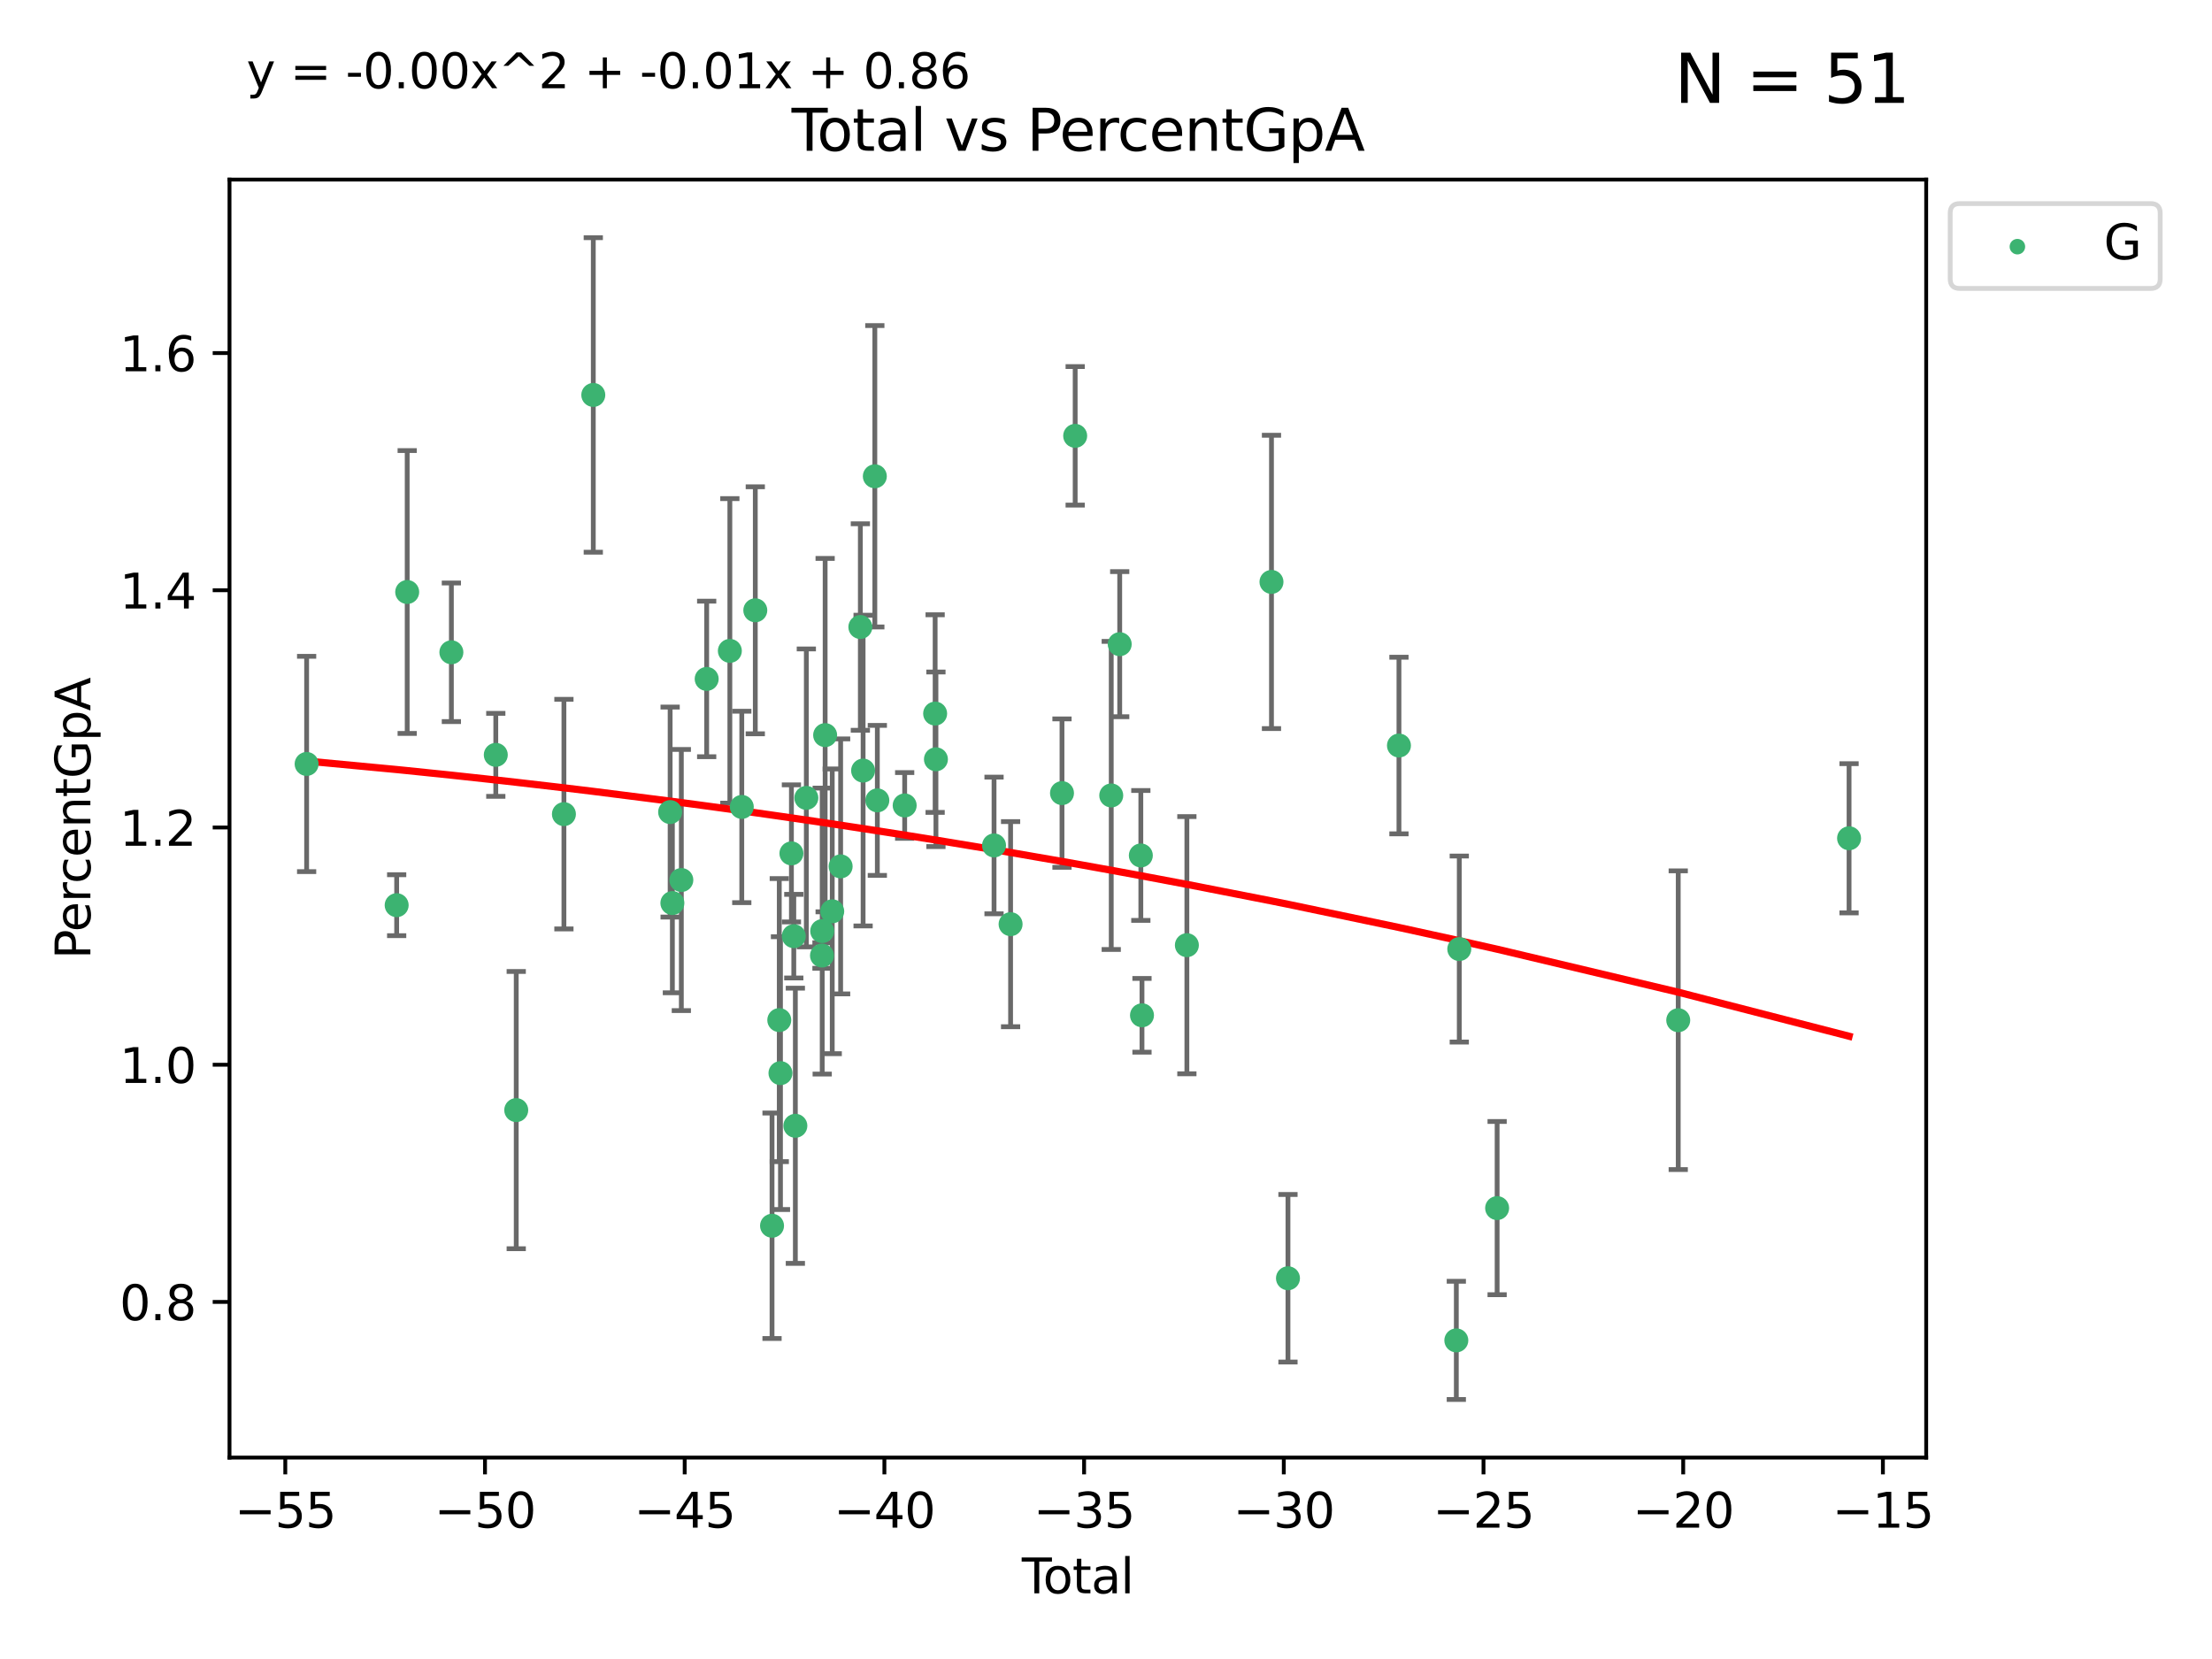 <?xml version="1.0" encoding="utf-8" standalone="no"?>
<!DOCTYPE svg PUBLIC "-//W3C//DTD SVG 1.1//EN"
  "http://www.w3.org/Graphics/SVG/1.1/DTD/svg11.dtd">
<svg xmlns:xlink="http://www.w3.org/1999/xlink" width="460.8pt" height="345.6pt" viewBox="0 0 460.8 345.6" xmlns="http://www.w3.org/2000/svg" version="1.1">
 <defs>
  <style type="text/css">*{stroke-linejoin: round; stroke-linecap: butt}</style>
 </defs>
 <g id="figure_1">
  <g id="patch_1">
   <path d="M 0 345.6 
L 460.8 345.6 
L 460.8 0 
L 0 0 
z
" style="fill: #ffffff"/>
  </g>
  <g id="axes_1">
   <g id="patch_2">
    <path d="M 47.81 303.64 
L 401.26 303.64 
L 401.26 37.411 
L 47.81 37.411 
z
" style="fill: #ffffff"/>
   </g>
   <g id="PathCollection_1">
    <defs>
     <path id="m4a6ab9de04" d="M 0 1.118 
C 0.297 1.118 0.581 1 0.791 0.791 
C 1 0.581 1.118 0.297 1.118 0 
C 1.118 -0.297 1 -0.581 0.791 -0.791 
C 0.581 -1 0.297 -1.118 0 -1.118 
C -0.297 -1.118 -0.581 -1 -0.791 -0.791 
C -1 -0.581 -1.118 -0.297 -1.118 0 
C -1.118 0.297 -1 0.581 -0.791 0.791 
C -0.581 1 -0.297 1.118 0 1.118 
z
" style="stroke: #3cb371"/>
    </defs>
    <g clip-path="url(#pe3f4f8ddd8)">
     <use xlink:href="#m4a6ab9de04" x="63.876" y="159.147" style="fill: #3cb371; stroke: #3cb371"/>
     <use xlink:href="#m4a6ab9de04" x="82.632" y="188.567" style="fill: #3cb371; stroke: #3cb371"/>
     <use xlink:href="#m4a6ab9de04" x="84.826" y="123.325" style="fill: #3cb371; stroke: #3cb371"/>
     <use xlink:href="#m4a6ab9de04" x="94.03" y="135.883" style="fill: #3cb371; stroke: #3cb371"/>
     <use xlink:href="#m4a6ab9de04" x="103.282" y="157.252" style="fill: #3cb371; stroke: #3cb371"/>
     <use xlink:href="#m4a6ab9de04" x="107.541" y="231.254" style="fill: #3cb371; stroke: #3cb371"/>
     <use xlink:href="#m4a6ab9de04" x="117.475" y="169.597" style="fill: #3cb371; stroke: #3cb371"/>
     <use xlink:href="#m4a6ab9de04" x="123.593" y="82.275" style="fill: #3cb371; stroke: #3cb371"/>
     <use xlink:href="#m4a6ab9de04" x="139.601" y="169.168" style="fill: #3cb371; stroke: #3cb371"/>
     <use xlink:href="#m4a6ab9de04" x="140.069" y="188.124" style="fill: #3cb371; stroke: #3cb371"/>
     <use xlink:href="#m4a6ab9de04" x="141.934" y="183.324" style="fill: #3cb371; stroke: #3cb371"/>
     <use xlink:href="#m4a6ab9de04" x="147.214" y="141.432" style="fill: #3cb371; stroke: #3cb371"/>
     <use xlink:href="#m4a6ab9de04" x="152.042" y="135.59" style="fill: #3cb371; stroke: #3cb371"/>
     <use xlink:href="#m4a6ab9de04" x="154.527" y="168.099" style="fill: #3cb371; stroke: #3cb371"/>
     <use xlink:href="#m4a6ab9de04" x="157.342" y="127.136" style="fill: #3cb371; stroke: #3cb371"/>
     <use xlink:href="#m4a6ab9de04" x="160.829" y="255.346" style="fill: #3cb371; stroke: #3cb371"/>
     <use xlink:href="#m4a6ab9de04" x="162.339" y="212.504" style="fill: #3cb371; stroke: #3cb371"/>
     <use xlink:href="#m4a6ab9de04" x="162.587" y="223.553" style="fill: #3cb371; stroke: #3cb371"/>
     <use xlink:href="#m4a6ab9de04" x="164.867" y="177.776" style="fill: #3cb371; stroke: #3cb371"/>
     <use xlink:href="#m4a6ab9de04" x="165.362" y="195.019" style="fill: #3cb371; stroke: #3cb371"/>
     <use xlink:href="#m4a6ab9de04" x="165.687" y="234.522" style="fill: #3cb371; stroke: #3cb371"/>
     <use xlink:href="#m4a6ab9de04" x="167.974" y="166.217" style="fill: #3cb371; stroke: #3cb371"/>
     <use xlink:href="#m4a6ab9de04" x="171.235" y="199.054" style="fill: #3cb371; stroke: #3cb371"/>
     <use xlink:href="#m4a6ab9de04" x="171.281" y="193.961" style="fill: #3cb371; stroke: #3cb371"/>
     <use xlink:href="#m4a6ab9de04" x="171.891" y="153.139" style="fill: #3cb371; stroke: #3cb371"/>
     <use xlink:href="#m4a6ab9de04" x="173.37" y="189.843" style="fill: #3cb371; stroke: #3cb371"/>
     <use xlink:href="#m4a6ab9de04" x="175.12" y="180.483" style="fill: #3cb371; stroke: #3cb371"/>
     <use xlink:href="#m4a6ab9de04" x="179.228" y="130.62" style="fill: #3cb371; stroke: #3cb371"/>
     <use xlink:href="#m4a6ab9de04" x="179.8" y="160.525" style="fill: #3cb371; stroke: #3cb371"/>
     <use xlink:href="#m4a6ab9de04" x="182.243" y="99.218" style="fill: #3cb371; stroke: #3cb371"/>
     <use xlink:href="#m4a6ab9de04" x="182.766" y="166.734" style="fill: #3cb371; stroke: #3cb371"/>
     <use xlink:href="#m4a6ab9de04" x="188.46" y="167.789" style="fill: #3cb371; stroke: #3cb371"/>
     <use xlink:href="#m4a6ab9de04" x="194.806" y="148.652" style="fill: #3cb371; stroke: #3cb371"/>
     <use xlink:href="#m4a6ab9de04" x="194.972" y="158.172" style="fill: #3cb371; stroke: #3cb371"/>
     <use xlink:href="#m4a6ab9de04" x="207.076" y="176.121" style="fill: #3cb371; stroke: #3cb371"/>
     <use xlink:href="#m4a6ab9de04" x="210.525" y="192.52" style="fill: #3cb371; stroke: #3cb371"/>
     <use xlink:href="#m4a6ab9de04" x="221.233" y="165.219" style="fill: #3cb371; stroke: #3cb371"/>
     <use xlink:href="#m4a6ab9de04" x="223.979" y="90.795" style="fill: #3cb371; stroke: #3cb371"/>
     <use xlink:href="#m4a6ab9de04" x="231.492" y="165.706" style="fill: #3cb371; stroke: #3cb371"/>
     <use xlink:href="#m4a6ab9de04" x="233.256" y="134.195" style="fill: #3cb371; stroke: #3cb371"/>
     <use xlink:href="#m4a6ab9de04" x="237.657" y="178.206" style="fill: #3cb371; stroke: #3cb371"/>
     <use xlink:href="#m4a6ab9de04" x="237.897" y="211.505" style="fill: #3cb371; stroke: #3cb371"/>
     <use xlink:href="#m4a6ab9de04" x="247.248" y="196.899" style="fill: #3cb371; stroke: #3cb371"/>
     <use xlink:href="#m4a6ab9de04" x="264.872" y="121.225" style="fill: #3cb371; stroke: #3cb371"/>
     <use xlink:href="#m4a6ab9de04" x="268.308" y="266.284" style="fill: #3cb371; stroke: #3cb371"/>
     <use xlink:href="#m4a6ab9de04" x="291.428" y="155.307" style="fill: #3cb371; stroke: #3cb371"/>
     <use xlink:href="#m4a6ab9de04" x="303.379" y="279.228" style="fill: #3cb371; stroke: #3cb371"/>
     <use xlink:href="#m4a6ab9de04" x="303.995" y="197.704" style="fill: #3cb371; stroke: #3cb371"/>
     <use xlink:href="#m4a6ab9de04" x="311.879" y="251.669" style="fill: #3cb371; stroke: #3cb371"/>
     <use xlink:href="#m4a6ab9de04" x="349.607" y="212.529" style="fill: #3cb371; stroke: #3cb371"/>
     <use xlink:href="#m4a6ab9de04" x="385.194" y="174.626" style="fill: #3cb371; stroke: #3cb371"/>
    </g>
   </g>
   <g id="matplotlib.axis_1">
    <g id="xtick_1">
     <g id="line2d_1">
      <defs>
       <path id="mbaceb3b69a" d="M 0 0 
L 0 3.5 
" style="stroke: #000000; stroke-width: 0.8"/>
      </defs>
      <g>
       <use xlink:href="#mbaceb3b69a" x="59.43" y="303.64" style="stroke: #000000; stroke-width: 0.8"/>
      </g>
     </g>
     <g id="text_1">
      <!-- −55 -->
      <g transform="translate(48.878 318.238)scale(0.1 -0.1)">
       <defs>
        <path id="DejaVuSans-2212" d="M 678 2272 
L 4684 2272 
L 4684 1741 
L 678 1741 
L 678 2272 
z
" transform="scale(0.016)"/>
        <path id="DejaVuSans-35" d="M 691 4666 
L 3169 4666 
L 3169 4134 
L 1269 4134 
L 1269 2991 
Q 1406 3038 1543 3061 
Q 1681 3084 1819 3084 
Q 2600 3084 3056 2656 
Q 3513 2228 3513 1497 
Q 3513 744 3044 326 
Q 2575 -91 1722 -91 
Q 1428 -91 1123 -41 
Q 819 9 494 109 
L 494 744 
Q 775 591 1075 516 
Q 1375 441 1709 441 
Q 2250 441 2565 725 
Q 2881 1009 2881 1497 
Q 2881 1984 2565 2268 
Q 2250 2553 1709 2553 
Q 1456 2553 1204 2497 
Q 953 2441 691 2322 
L 691 4666 
z
" transform="scale(0.016)"/>
       </defs>
       <use xlink:href="#DejaVuSans-2212"/>
       <use xlink:href="#DejaVuSans-35" x="83.789"/>
       <use xlink:href="#DejaVuSans-35" x="147.412"/>
      </g>
     </g>
    </g>
    <g id="xtick_2">
     <g id="line2d_2">
      <g>
       <use xlink:href="#mbaceb3b69a" x="101.032" y="303.64" style="stroke: #000000; stroke-width: 0.8"/>
      </g>
     </g>
     <g id="text_2">
      <!-- −50 -->
      <g transform="translate(90.48 318.238)scale(0.1 -0.1)">
       <defs>
        <path id="DejaVuSans-30" d="M 2034 4250 
Q 1547 4250 1301 3770 
Q 1056 3291 1056 2328 
Q 1056 1369 1301 889 
Q 1547 409 2034 409 
Q 2525 409 2770 889 
Q 3016 1369 3016 2328 
Q 3016 3291 2770 3770 
Q 2525 4250 2034 4250 
z
M 2034 4750 
Q 2819 4750 3233 4129 
Q 3647 3509 3647 2328 
Q 3647 1150 3233 529 
Q 2819 -91 2034 -91 
Q 1250 -91 836 529 
Q 422 1150 422 2328 
Q 422 3509 836 4129 
Q 1250 4750 2034 4750 
z
" transform="scale(0.016)"/>
       </defs>
       <use xlink:href="#DejaVuSans-2212"/>
       <use xlink:href="#DejaVuSans-35" x="83.789"/>
       <use xlink:href="#DejaVuSans-30" x="147.412"/>
      </g>
     </g>
    </g>
    <g id="xtick_3">
     <g id="line2d_3">
      <g>
       <use xlink:href="#mbaceb3b69a" x="142.634" y="303.64" style="stroke: #000000; stroke-width: 0.8"/>
      </g>
     </g>
     <g id="text_3">
      <!-- −45 -->
      <g transform="translate(132.081 318.238)scale(0.1 -0.1)">
       <defs>
        <path id="DejaVuSans-34" d="M 2419 4116 
L 825 1625 
L 2419 1625 
L 2419 4116 
z
M 2253 4666 
L 3047 4666 
L 3047 1625 
L 3713 1625 
L 3713 1100 
L 3047 1100 
L 3047 0 
L 2419 0 
L 2419 1100 
L 313 1100 
L 313 1709 
L 2253 4666 
z
" transform="scale(0.016)"/>
       </defs>
       <use xlink:href="#DejaVuSans-2212"/>
       <use xlink:href="#DejaVuSans-34" x="83.789"/>
       <use xlink:href="#DejaVuSans-35" x="147.412"/>
      </g>
     </g>
    </g>
    <g id="xtick_4">
     <g id="line2d_4">
      <g>
       <use xlink:href="#mbaceb3b69a" x="184.235" y="303.64" style="stroke: #000000; stroke-width: 0.8"/>
      </g>
     </g>
     <g id="text_4">
      <!-- −40 -->
      <g transform="translate(173.683 318.238)scale(0.1 -0.1)">
       <use xlink:href="#DejaVuSans-2212"/>
       <use xlink:href="#DejaVuSans-34" x="83.789"/>
       <use xlink:href="#DejaVuSans-30" x="147.412"/>
      </g>
     </g>
    </g>
    <g id="xtick_5">
     <g id="line2d_5">
      <g>
       <use xlink:href="#mbaceb3b69a" x="225.837" y="303.64" style="stroke: #000000; stroke-width: 0.8"/>
      </g>
     </g>
     <g id="text_5">
      <!-- −35 -->
      <g transform="translate(215.285 318.238)scale(0.1 -0.1)">
       <defs>
        <path id="DejaVuSans-33" d="M 2597 2516 
Q 3050 2419 3304 2112 
Q 3559 1806 3559 1356 
Q 3559 666 3084 287 
Q 2609 -91 1734 -91 
Q 1441 -91 1130 -33 
Q 819 25 488 141 
L 488 750 
Q 750 597 1062 519 
Q 1375 441 1716 441 
Q 2309 441 2620 675 
Q 2931 909 2931 1356 
Q 2931 1769 2642 2001 
Q 2353 2234 1838 2234 
L 1294 2234 
L 1294 2753 
L 1863 2753 
Q 2328 2753 2575 2939 
Q 2822 3125 2822 3475 
Q 2822 3834 2567 4026 
Q 2313 4219 1838 4219 
Q 1578 4219 1281 4162 
Q 984 4106 628 3988 
L 628 4550 
Q 988 4650 1302 4700 
Q 1616 4750 1894 4750 
Q 2613 4750 3031 4423 
Q 3450 4097 3450 3541 
Q 3450 3153 3228 2886 
Q 3006 2619 2597 2516 
z
" transform="scale(0.016)"/>
       </defs>
       <use xlink:href="#DejaVuSans-2212"/>
       <use xlink:href="#DejaVuSans-33" x="83.789"/>
       <use xlink:href="#DejaVuSans-35" x="147.412"/>
      </g>
     </g>
    </g>
    <g id="xtick_6">
     <g id="line2d_6">
      <g>
       <use xlink:href="#mbaceb3b69a" x="267.439" y="303.64" style="stroke: #000000; stroke-width: 0.8"/>
      </g>
     </g>
     <g id="text_6">
      <!-- −30 -->
      <g transform="translate(256.886 318.238)scale(0.1 -0.1)">
       <use xlink:href="#DejaVuSans-2212"/>
       <use xlink:href="#DejaVuSans-33" x="83.789"/>
       <use xlink:href="#DejaVuSans-30" x="147.412"/>
      </g>
     </g>
    </g>
    <g id="xtick_7">
     <g id="line2d_7">
      <g>
       <use xlink:href="#mbaceb3b69a" x="309.041" y="303.64" style="stroke: #000000; stroke-width: 0.8"/>
      </g>
     </g>
     <g id="text_7">
      <!-- −25 -->
      <g transform="translate(298.488 318.238)scale(0.1 -0.1)">
       <defs>
        <path id="DejaVuSans-32" d="M 1228 531 
L 3431 531 
L 3431 0 
L 469 0 
L 469 531 
Q 828 903 1448 1529 
Q 2069 2156 2228 2338 
Q 2531 2678 2651 2914 
Q 2772 3150 2772 3378 
Q 2772 3750 2511 3984 
Q 2250 4219 1831 4219 
Q 1534 4219 1204 4116 
Q 875 4013 500 3803 
L 500 4441 
Q 881 4594 1212 4672 
Q 1544 4750 1819 4750 
Q 2544 4750 2975 4387 
Q 3406 4025 3406 3419 
Q 3406 3131 3298 2873 
Q 3191 2616 2906 2266 
Q 2828 2175 2409 1742 
Q 1991 1309 1228 531 
z
" transform="scale(0.016)"/>
       </defs>
       <use xlink:href="#DejaVuSans-2212"/>
       <use xlink:href="#DejaVuSans-32" x="83.789"/>
       <use xlink:href="#DejaVuSans-35" x="147.412"/>
      </g>
     </g>
    </g>
    <g id="xtick_8">
     <g id="line2d_8">
      <g>
       <use xlink:href="#mbaceb3b69a" x="350.642" y="303.64" style="stroke: #000000; stroke-width: 0.8"/>
      </g>
     </g>
     <g id="text_8">
      <!-- −20 -->
      <g transform="translate(340.09 318.238)scale(0.1 -0.1)">
       <use xlink:href="#DejaVuSans-2212"/>
       <use xlink:href="#DejaVuSans-32" x="83.789"/>
       <use xlink:href="#DejaVuSans-30" x="147.412"/>
      </g>
     </g>
    </g>
    <g id="xtick_9">
     <g id="line2d_9">
      <g>
       <use xlink:href="#mbaceb3b69a" x="392.244" y="303.64" style="stroke: #000000; stroke-width: 0.8"/>
      </g>
     </g>
     <g id="text_9">
      <!-- −15 -->
      <g transform="translate(381.692 318.238)scale(0.1 -0.1)">
       <defs>
        <path id="DejaVuSans-31" d="M 794 531 
L 1825 531 
L 1825 4091 
L 703 3866 
L 703 4441 
L 1819 4666 
L 2450 4666 
L 2450 531 
L 3481 531 
L 3481 0 
L 794 0 
L 794 531 
z
" transform="scale(0.016)"/>
       </defs>
       <use xlink:href="#DejaVuSans-2212"/>
       <use xlink:href="#DejaVuSans-31" x="83.789"/>
       <use xlink:href="#DejaVuSans-35" x="147.412"/>
      </g>
     </g>
    </g>
    <g id="text_10">
     <!-- Total -->
     <g transform="translate(212.858 331.917)scale(0.1 -0.1)">
      <defs>
       <path id="DejaVuSans-54" d="M -19 4666 
L 3928 4666 
L 3928 4134 
L 2272 4134 
L 2272 0 
L 1638 0 
L 1638 4134 
L -19 4134 
L -19 4666 
z
" transform="scale(0.016)"/>
       <path id="DejaVuSans-6f" d="M 1959 3097 
Q 1497 3097 1228 2736 
Q 959 2375 959 1747 
Q 959 1119 1226 758 
Q 1494 397 1959 397 
Q 2419 397 2687 759 
Q 2956 1122 2956 1747 
Q 2956 2369 2687 2733 
Q 2419 3097 1959 3097 
z
M 1959 3584 
Q 2709 3584 3137 3096 
Q 3566 2609 3566 1747 
Q 3566 888 3137 398 
Q 2709 -91 1959 -91 
Q 1206 -91 779 398 
Q 353 888 353 1747 
Q 353 2609 779 3096 
Q 1206 3584 1959 3584 
z
" transform="scale(0.016)"/>
       <path id="DejaVuSans-74" d="M 1172 4494 
L 1172 3500 
L 2356 3500 
L 2356 3053 
L 1172 3053 
L 1172 1153 
Q 1172 725 1289 603 
Q 1406 481 1766 481 
L 2356 481 
L 2356 0 
L 1766 0 
Q 1100 0 847 248 
Q 594 497 594 1153 
L 594 3053 
L 172 3053 
L 172 3500 
L 594 3500 
L 594 4494 
L 1172 4494 
z
" transform="scale(0.016)"/>
       <path id="DejaVuSans-61" d="M 2194 1759 
Q 1497 1759 1228 1600 
Q 959 1441 959 1056 
Q 959 750 1161 570 
Q 1363 391 1709 391 
Q 2188 391 2477 730 
Q 2766 1069 2766 1631 
L 2766 1759 
L 2194 1759 
z
M 3341 1997 
L 3341 0 
L 2766 0 
L 2766 531 
Q 2569 213 2275 61 
Q 1981 -91 1556 -91 
Q 1019 -91 701 211 
Q 384 513 384 1019 
Q 384 1609 779 1909 
Q 1175 2209 1959 2209 
L 2766 2209 
L 2766 2266 
Q 2766 2663 2505 2880 
Q 2244 3097 1772 3097 
Q 1472 3097 1187 3025 
Q 903 2953 641 2809 
L 641 3341 
Q 956 3463 1253 3523 
Q 1550 3584 1831 3584 
Q 2591 3584 2966 3190 
Q 3341 2797 3341 1997 
z
" transform="scale(0.016)"/>
       <path id="DejaVuSans-6c" d="M 603 4863 
L 1178 4863 
L 1178 0 
L 603 0 
L 603 4863 
z
" transform="scale(0.016)"/>
      </defs>
      <use xlink:href="#DejaVuSans-54"/>
      <use xlink:href="#DejaVuSans-6f" x="44.084"/>
      <use xlink:href="#DejaVuSans-74" x="105.266"/>
      <use xlink:href="#DejaVuSans-61" x="144.475"/>
      <use xlink:href="#DejaVuSans-6c" x="205.754"/>
     </g>
    </g>
   </g>
   <g id="matplotlib.axis_2">
    <g id="ytick_1">
     <g id="line2d_10">
      <defs>
       <path id="mfaf77a1104" d="M 0 0 
L -3.5 0 
" style="stroke: #000000; stroke-width: 0.8"/>
      </defs>
      <g>
       <use xlink:href="#mfaf77a1104" x="47.81" y="271.219" style="stroke: #000000; stroke-width: 0.8"/>
      </g>
     </g>
     <g id="text_11">
      <!-- 0.8 -->
      <g transform="translate(24.907 275.018)scale(0.1 -0.1)">
       <defs>
        <path id="DejaVuSans-2e" d="M 684 794 
L 1344 794 
L 1344 0 
L 684 0 
L 684 794 
z
" transform="scale(0.016)"/>
        <path id="DejaVuSans-38" d="M 2034 2216 
Q 1584 2216 1326 1975 
Q 1069 1734 1069 1313 
Q 1069 891 1326 650 
Q 1584 409 2034 409 
Q 2484 409 2743 651 
Q 3003 894 3003 1313 
Q 3003 1734 2745 1975 
Q 2488 2216 2034 2216 
z
M 1403 2484 
Q 997 2584 770 2862 
Q 544 3141 544 3541 
Q 544 4100 942 4425 
Q 1341 4750 2034 4750 
Q 2731 4750 3128 4425 
Q 3525 4100 3525 3541 
Q 3525 3141 3298 2862 
Q 3072 2584 2669 2484 
Q 3125 2378 3379 2068 
Q 3634 1759 3634 1313 
Q 3634 634 3220 271 
Q 2806 -91 2034 -91 
Q 1263 -91 848 271 
Q 434 634 434 1313 
Q 434 1759 690 2068 
Q 947 2378 1403 2484 
z
M 1172 3481 
Q 1172 3119 1398 2916 
Q 1625 2713 2034 2713 
Q 2441 2713 2670 2916 
Q 2900 3119 2900 3481 
Q 2900 3844 2670 4047 
Q 2441 4250 2034 4250 
Q 1625 4250 1398 4047 
Q 1172 3844 1172 3481 
z
" transform="scale(0.016)"/>
       </defs>
       <use xlink:href="#DejaVuSans-30"/>
       <use xlink:href="#DejaVuSans-2e" x="63.623"/>
       <use xlink:href="#DejaVuSans-38" x="95.41"/>
      </g>
     </g>
    </g>
    <g id="ytick_2">
     <g id="line2d_11">
      <g>
       <use xlink:href="#mfaf77a1104" x="47.81" y="221.8" style="stroke: #000000; stroke-width: 0.8"/>
      </g>
     </g>
     <g id="text_12">
      <!-- 1.0 -->
      <g transform="translate(24.907 225.599)scale(0.1 -0.1)">
       <use xlink:href="#DejaVuSans-31"/>
       <use xlink:href="#DejaVuSans-2e" x="63.623"/>
       <use xlink:href="#DejaVuSans-30" x="95.41"/>
      </g>
     </g>
    </g>
    <g id="ytick_3">
     <g id="line2d_12">
      <g>
       <use xlink:href="#mfaf77a1104" x="47.81" y="172.382" style="stroke: #000000; stroke-width: 0.8"/>
      </g>
     </g>
     <g id="text_13">
      <!-- 1.2 -->
      <g transform="translate(24.907 176.181)scale(0.1 -0.1)">
       <use xlink:href="#DejaVuSans-31"/>
       <use xlink:href="#DejaVuSans-2e" x="63.623"/>
       <use xlink:href="#DejaVuSans-32" x="95.41"/>
      </g>
     </g>
    </g>
    <g id="ytick_4">
     <g id="line2d_13">
      <g>
       <use xlink:href="#mfaf77a1104" x="47.81" y="122.963" style="stroke: #000000; stroke-width: 0.8"/>
      </g>
     </g>
     <g id="text_14">
      <!-- 1.4 -->
      <g transform="translate(24.907 126.763)scale(0.1 -0.1)">
       <use xlink:href="#DejaVuSans-31"/>
       <use xlink:href="#DejaVuSans-2e" x="63.623"/>
       <use xlink:href="#DejaVuSans-34" x="95.41"/>
      </g>
     </g>
    </g>
    <g id="ytick_5">
     <g id="line2d_14">
      <g>
       <use xlink:href="#mfaf77a1104" x="47.81" y="73.545" style="stroke: #000000; stroke-width: 0.8"/>
      </g>
     </g>
     <g id="text_15">
      <!-- 1.6 -->
      <g transform="translate(24.907 77.344)scale(0.1 -0.1)">
       <defs>
        <path id="DejaVuSans-36" d="M 2113 2584 
Q 1688 2584 1439 2293 
Q 1191 2003 1191 1497 
Q 1191 994 1439 701 
Q 1688 409 2113 409 
Q 2538 409 2786 701 
Q 3034 994 3034 1497 
Q 3034 2003 2786 2293 
Q 2538 2584 2113 2584 
z
M 3366 4563 
L 3366 3988 
Q 3128 4100 2886 4159 
Q 2644 4219 2406 4219 
Q 1781 4219 1451 3797 
Q 1122 3375 1075 2522 
Q 1259 2794 1537 2939 
Q 1816 3084 2150 3084 
Q 2853 3084 3261 2657 
Q 3669 2231 3669 1497 
Q 3669 778 3244 343 
Q 2819 -91 2113 -91 
Q 1303 -91 875 529 
Q 447 1150 447 2328 
Q 447 3434 972 4092 
Q 1497 4750 2381 4750 
Q 2619 4750 2861 4703 
Q 3103 4656 3366 4563 
z
" transform="scale(0.016)"/>
       </defs>
       <use xlink:href="#DejaVuSans-31"/>
       <use xlink:href="#DejaVuSans-2e" x="63.623"/>
       <use xlink:href="#DejaVuSans-36" x="95.41"/>
      </g>
     </g>
    </g>
    <g id="text_16">
     <!-- PercentGpA -->
     <g transform="translate(18.827 199.802)rotate(-90)scale(0.1 -0.1)">
      <defs>
       <path id="DejaVuSans-50" d="M 1259 4147 
L 1259 2394 
L 2053 2394 
Q 2494 2394 2734 2622 
Q 2975 2850 2975 3272 
Q 2975 3691 2734 3919 
Q 2494 4147 2053 4147 
L 1259 4147 
z
M 628 4666 
L 2053 4666 
Q 2838 4666 3239 4311 
Q 3641 3956 3641 3272 
Q 3641 2581 3239 2228 
Q 2838 1875 2053 1875 
L 1259 1875 
L 1259 0 
L 628 0 
L 628 4666 
z
" transform="scale(0.016)"/>
       <path id="DejaVuSans-65" d="M 3597 1894 
L 3597 1613 
L 953 1613 
Q 991 1019 1311 708 
Q 1631 397 2203 397 
Q 2534 397 2845 478 
Q 3156 559 3463 722 
L 3463 178 
Q 3153 47 2828 -22 
Q 2503 -91 2169 -91 
Q 1331 -91 842 396 
Q 353 884 353 1716 
Q 353 2575 817 3079 
Q 1281 3584 2069 3584 
Q 2775 3584 3186 3129 
Q 3597 2675 3597 1894 
z
M 3022 2063 
Q 3016 2534 2758 2815 
Q 2500 3097 2075 3097 
Q 1594 3097 1305 2825 
Q 1016 2553 972 2059 
L 3022 2063 
z
" transform="scale(0.016)"/>
       <path id="DejaVuSans-72" d="M 2631 2963 
Q 2534 3019 2420 3045 
Q 2306 3072 2169 3072 
Q 1681 3072 1420 2755 
Q 1159 2438 1159 1844 
L 1159 0 
L 581 0 
L 581 3500 
L 1159 3500 
L 1159 2956 
Q 1341 3275 1631 3429 
Q 1922 3584 2338 3584 
Q 2397 3584 2469 3576 
Q 2541 3569 2628 3553 
L 2631 2963 
z
" transform="scale(0.016)"/>
       <path id="DejaVuSans-63" d="M 3122 3366 
L 3122 2828 
Q 2878 2963 2633 3030 
Q 2388 3097 2138 3097 
Q 1578 3097 1268 2742 
Q 959 2388 959 1747 
Q 959 1106 1268 751 
Q 1578 397 2138 397 
Q 2388 397 2633 464 
Q 2878 531 3122 666 
L 3122 134 
Q 2881 22 2623 -34 
Q 2366 -91 2075 -91 
Q 1284 -91 818 406 
Q 353 903 353 1747 
Q 353 2603 823 3093 
Q 1294 3584 2113 3584 
Q 2378 3584 2631 3529 
Q 2884 3475 3122 3366 
z
" transform="scale(0.016)"/>
       <path id="DejaVuSans-6e" d="M 3513 2113 
L 3513 0 
L 2938 0 
L 2938 2094 
Q 2938 2591 2744 2837 
Q 2550 3084 2163 3084 
Q 1697 3084 1428 2787 
Q 1159 2491 1159 1978 
L 1159 0 
L 581 0 
L 581 3500 
L 1159 3500 
L 1159 2956 
Q 1366 3272 1645 3428 
Q 1925 3584 2291 3584 
Q 2894 3584 3203 3211 
Q 3513 2838 3513 2113 
z
" transform="scale(0.016)"/>
       <path id="DejaVuSans-47" d="M 3809 666 
L 3809 1919 
L 2778 1919 
L 2778 2438 
L 4434 2438 
L 4434 434 
Q 4069 175 3628 42 
Q 3188 -91 2688 -91 
Q 1594 -91 976 548 
Q 359 1188 359 2328 
Q 359 3472 976 4111 
Q 1594 4750 2688 4750 
Q 3144 4750 3555 4637 
Q 3966 4525 4313 4306 
L 4313 3634 
Q 3963 3931 3569 4081 
Q 3175 4231 2741 4231 
Q 1884 4231 1454 3753 
Q 1025 3275 1025 2328 
Q 1025 1384 1454 906 
Q 1884 428 2741 428 
Q 3075 428 3337 486 
Q 3600 544 3809 666 
z
" transform="scale(0.016)"/>
       <path id="DejaVuSans-70" d="M 1159 525 
L 1159 -1331 
L 581 -1331 
L 581 3500 
L 1159 3500 
L 1159 2969 
Q 1341 3281 1617 3432 
Q 1894 3584 2278 3584 
Q 2916 3584 3314 3078 
Q 3713 2572 3713 1747 
Q 3713 922 3314 415 
Q 2916 -91 2278 -91 
Q 1894 -91 1617 61 
Q 1341 213 1159 525 
z
M 3116 1747 
Q 3116 2381 2855 2742 
Q 2594 3103 2138 3103 
Q 1681 3103 1420 2742 
Q 1159 2381 1159 1747 
Q 1159 1113 1420 752 
Q 1681 391 2138 391 
Q 2594 391 2855 752 
Q 3116 1113 3116 1747 
z
" transform="scale(0.016)"/>
       <path id="DejaVuSans-41" d="M 2188 4044 
L 1331 1722 
L 3047 1722 
L 2188 4044 
z
M 1831 4666 
L 2547 4666 
L 4325 0 
L 3669 0 
L 3244 1197 
L 1141 1197 
L 716 0 
L 50 0 
L 1831 4666 
z
" transform="scale(0.016)"/>
      </defs>
      <use xlink:href="#DejaVuSans-50"/>
      <use xlink:href="#DejaVuSans-65" x="56.678"/>
      <use xlink:href="#DejaVuSans-72" x="118.201"/>
      <use xlink:href="#DejaVuSans-63" x="157.064"/>
      <use xlink:href="#DejaVuSans-65" x="212.045"/>
      <use xlink:href="#DejaVuSans-6e" x="273.568"/>
      <use xlink:href="#DejaVuSans-74" x="336.947"/>
      <use xlink:href="#DejaVuSans-47" x="376.156"/>
      <use xlink:href="#DejaVuSans-70" x="453.646"/>
      <use xlink:href="#DejaVuSans-41" x="517.123"/>
     </g>
    </g>
   </g>
   <g id="LineCollection_1">
    <path d="M 63.876 181.573 
L 63.876 136.721 
" clip-path="url(#pe3f4f8ddd8)" style="fill: none; stroke: #696969"/>
    <path d="M 82.632 194.918 
L 82.632 182.217 
" clip-path="url(#pe3f4f8ddd8)" style="fill: none; stroke: #696969"/>
    <path d="M 84.826 152.79 
L 84.826 93.86 
" clip-path="url(#pe3f4f8ddd8)" style="fill: none; stroke: #696969"/>
    <path d="M 94.03 150.319 
L 94.03 121.447 
" clip-path="url(#pe3f4f8ddd8)" style="fill: none; stroke: #696969"/>
    <path d="M 103.282 165.898 
L 103.282 148.606 
" clip-path="url(#pe3f4f8ddd8)" style="fill: none; stroke: #696969"/>
    <path d="M 107.541 260.128 
L 107.541 202.38 
" clip-path="url(#pe3f4f8ddd8)" style="fill: none; stroke: #696969"/>
    <path d="M 117.475 193.51 
L 117.475 145.683 
" clip-path="url(#pe3f4f8ddd8)" style="fill: none; stroke: #696969"/>
    <path d="M 123.593 115.038 
L 123.593 49.513 
" clip-path="url(#pe3f4f8ddd8)" style="fill: none; stroke: #696969"/>
    <path d="M 139.601 191.041 
L 139.601 147.295 
" clip-path="url(#pe3f4f8ddd8)" style="fill: none; stroke: #696969"/>
    <path d="M 140.069 206.817 
L 140.069 169.431 
" clip-path="url(#pe3f4f8ddd8)" style="fill: none; stroke: #696969"/>
    <path d="M 141.934 210.526 
L 141.934 156.123 
" clip-path="url(#pe3f4f8ddd8)" style="fill: none; stroke: #696969"/>
    <path d="M 147.214 157.634 
L 147.214 125.231 
" clip-path="url(#pe3f4f8ddd8)" style="fill: none; stroke: #696969"/>
    <path d="M 152.042 167.309 
L 152.042 103.872 
" clip-path="url(#pe3f4f8ddd8)" style="fill: none; stroke: #696969"/>
    <path d="M 154.527 188.038 
L 154.527 148.16 
" clip-path="url(#pe3f4f8ddd8)" style="fill: none; stroke: #696969"/>
    <path d="M 157.342 152.861 
L 157.342 101.41 
" clip-path="url(#pe3f4f8ddd8)" style="fill: none; stroke: #696969"/>
    <path d="M 160.829 278.83 
L 160.829 231.862 
" clip-path="url(#pe3f4f8ddd8)" style="fill: none; stroke: #696969"/>
    <path d="M 162.339 241.986 
L 162.339 183.022 
" clip-path="url(#pe3f4f8ddd8)" style="fill: none; stroke: #696969"/>
    <path d="M 162.587 251.964 
L 162.587 195.142 
" clip-path="url(#pe3f4f8ddd8)" style="fill: none; stroke: #696969"/>
    <path d="M 164.867 192.053 
L 164.867 163.499 
" clip-path="url(#pe3f4f8ddd8)" style="fill: none; stroke: #696969"/>
    <path d="M 165.362 203.728 
L 165.362 186.311 
" clip-path="url(#pe3f4f8ddd8)" style="fill: none; stroke: #696969"/>
    <path d="M 165.687 263.185 
L 165.687 205.859 
" clip-path="url(#pe3f4f8ddd8)" style="fill: none; stroke: #696969"/>
    <path d="M 167.974 197.251 
L 167.974 135.183 
" clip-path="url(#pe3f4f8ddd8)" style="fill: none; stroke: #696969"/>
    <path d="M 171.235 201.713 
L 171.235 196.395 
" clip-path="url(#pe3f4f8ddd8)" style="fill: none; stroke: #696969"/>
    <path d="M 171.281 223.745 
L 171.281 164.177 
" clip-path="url(#pe3f4f8ddd8)" style="fill: none; stroke: #696969"/>
    <path d="M 171.891 189.948 
L 171.891 116.329 
" clip-path="url(#pe3f4f8ddd8)" style="fill: none; stroke: #696969"/>
    <path d="M 173.37 219.499 
L 173.37 160.187 
" clip-path="url(#pe3f4f8ddd8)" style="fill: none; stroke: #696969"/>
    <path d="M 175.12 207.043 
L 175.12 153.923 
" clip-path="url(#pe3f4f8ddd8)" style="fill: none; stroke: #696969"/>
    <path d="M 179.228 152.131 
L 179.228 109.108 
" clip-path="url(#pe3f4f8ddd8)" style="fill: none; stroke: #696969"/>
    <path d="M 179.8 192.887 
L 179.8 128.163 
" clip-path="url(#pe3f4f8ddd8)" style="fill: none; stroke: #696969"/>
    <path d="M 182.243 130.611 
L 182.243 67.826 
" clip-path="url(#pe3f4f8ddd8)" style="fill: none; stroke: #696969"/>
    <path d="M 182.766 182.36 
L 182.766 151.109 
" clip-path="url(#pe3f4f8ddd8)" style="fill: none; stroke: #696969"/>
    <path d="M 188.46 174.637 
L 188.46 160.941 
" clip-path="url(#pe3f4f8ddd8)" style="fill: none; stroke: #696969"/>
    <path d="M 194.806 169.24 
L 194.806 128.064 
" clip-path="url(#pe3f4f8ddd8)" style="fill: none; stroke: #696969"/>
    <path d="M 194.972 176.355 
L 194.972 139.989 
" clip-path="url(#pe3f4f8ddd8)" style="fill: none; stroke: #696969"/>
    <path d="M 207.076 190.358 
L 207.076 161.885 
" clip-path="url(#pe3f4f8ddd8)" style="fill: none; stroke: #696969"/>
    <path d="M 210.525 213.886 
L 210.525 171.154 
" clip-path="url(#pe3f4f8ddd8)" style="fill: none; stroke: #696969"/>
    <path d="M 221.233 180.679 
L 221.233 149.759 
" clip-path="url(#pe3f4f8ddd8)" style="fill: none; stroke: #696969"/>
    <path d="M 223.979 105.223 
L 223.979 76.367 
" clip-path="url(#pe3f4f8ddd8)" style="fill: none; stroke: #696969"/>
    <path d="M 231.492 197.796 
L 231.492 133.617 
" clip-path="url(#pe3f4f8ddd8)" style="fill: none; stroke: #696969"/>
    <path d="M 233.256 149.309 
L 233.256 119.081 
" clip-path="url(#pe3f4f8ddd8)" style="fill: none; stroke: #696969"/>
    <path d="M 237.657 191.732 
L 237.657 164.679 
" clip-path="url(#pe3f4f8ddd8)" style="fill: none; stroke: #696969"/>
    <path d="M 237.897 219.188 
L 237.897 203.823 
" clip-path="url(#pe3f4f8ddd8)" style="fill: none; stroke: #696969"/>
    <path d="M 247.248 223.689 
L 247.248 170.11 
" clip-path="url(#pe3f4f8ddd8)" style="fill: none; stroke: #696969"/>
    <path d="M 264.872 151.777 
L 264.872 90.673 
" clip-path="url(#pe3f4f8ddd8)" style="fill: none; stroke: #696969"/>
    <path d="M 268.308 283.736 
L 268.308 248.831 
" clip-path="url(#pe3f4f8ddd8)" style="fill: none; stroke: #696969"/>
    <path d="M 291.428 173.703 
L 291.428 136.912 
" clip-path="url(#pe3f4f8ddd8)" style="fill: none; stroke: #696969"/>
    <path d="M 303.379 291.539 
L 303.379 266.917 
" clip-path="url(#pe3f4f8ddd8)" style="fill: none; stroke: #696969"/>
    <path d="M 303.995 217.078 
L 303.995 178.331 
" clip-path="url(#pe3f4f8ddd8)" style="fill: none; stroke: #696969"/>
    <path d="M 311.879 269.709 
L 311.879 233.629 
" clip-path="url(#pe3f4f8ddd8)" style="fill: none; stroke: #696969"/>
    <path d="M 349.607 243.644 
L 349.607 181.414 
" clip-path="url(#pe3f4f8ddd8)" style="fill: none; stroke: #696969"/>
    <path d="M 385.194 190.169 
L 385.194 159.083 
" clip-path="url(#pe3f4f8ddd8)" style="fill: none; stroke: #696969"/>
   </g>
   <g id="line2d_15">
    <defs>
     <path id="mba6a0901f7" d="M 2 0 
L -2 -0 
" style="stroke: #696969"/>
    </defs>
    <g clip-path="url(#pe3f4f8ddd8)">
     <use xlink:href="#mba6a0901f7" x="63.876" y="181.573" style="fill: #696969; stroke: #696969"/>
     <use xlink:href="#mba6a0901f7" x="82.632" y="194.918" style="fill: #696969; stroke: #696969"/>
     <use xlink:href="#mba6a0901f7" x="84.826" y="152.79" style="fill: #696969; stroke: #696969"/>
     <use xlink:href="#mba6a0901f7" x="94.03" y="150.319" style="fill: #696969; stroke: #696969"/>
     <use xlink:href="#mba6a0901f7" x="103.282" y="165.898" style="fill: #696969; stroke: #696969"/>
     <use xlink:href="#mba6a0901f7" x="107.541" y="260.128" style="fill: #696969; stroke: #696969"/>
     <use xlink:href="#mba6a0901f7" x="117.475" y="193.51" style="fill: #696969; stroke: #696969"/>
     <use xlink:href="#mba6a0901f7" x="123.593" y="115.038" style="fill: #696969; stroke: #696969"/>
     <use xlink:href="#mba6a0901f7" x="139.601" y="191.041" style="fill: #696969; stroke: #696969"/>
     <use xlink:href="#mba6a0901f7" x="140.069" y="206.817" style="fill: #696969; stroke: #696969"/>
     <use xlink:href="#mba6a0901f7" x="141.934" y="210.526" style="fill: #696969; stroke: #696969"/>
     <use xlink:href="#mba6a0901f7" x="147.214" y="157.634" style="fill: #696969; stroke: #696969"/>
     <use xlink:href="#mba6a0901f7" x="152.042" y="167.309" style="fill: #696969; stroke: #696969"/>
     <use xlink:href="#mba6a0901f7" x="154.527" y="188.038" style="fill: #696969; stroke: #696969"/>
     <use xlink:href="#mba6a0901f7" x="157.342" y="152.861" style="fill: #696969; stroke: #696969"/>
     <use xlink:href="#mba6a0901f7" x="160.829" y="278.83" style="fill: #696969; stroke: #696969"/>
     <use xlink:href="#mba6a0901f7" x="162.339" y="241.986" style="fill: #696969; stroke: #696969"/>
     <use xlink:href="#mba6a0901f7" x="162.587" y="251.964" style="fill: #696969; stroke: #696969"/>
     <use xlink:href="#mba6a0901f7" x="164.867" y="192.053" style="fill: #696969; stroke: #696969"/>
     <use xlink:href="#mba6a0901f7" x="165.362" y="203.728" style="fill: #696969; stroke: #696969"/>
     <use xlink:href="#mba6a0901f7" x="165.687" y="263.185" style="fill: #696969; stroke: #696969"/>
     <use xlink:href="#mba6a0901f7" x="167.974" y="197.251" style="fill: #696969; stroke: #696969"/>
     <use xlink:href="#mba6a0901f7" x="171.235" y="201.713" style="fill: #696969; stroke: #696969"/>
     <use xlink:href="#mba6a0901f7" x="171.281" y="223.745" style="fill: #696969; stroke: #696969"/>
     <use xlink:href="#mba6a0901f7" x="171.891" y="189.948" style="fill: #696969; stroke: #696969"/>
     <use xlink:href="#mba6a0901f7" x="173.37" y="219.499" style="fill: #696969; stroke: #696969"/>
     <use xlink:href="#mba6a0901f7" x="175.12" y="207.043" style="fill: #696969; stroke: #696969"/>
     <use xlink:href="#mba6a0901f7" x="179.228" y="152.131" style="fill: #696969; stroke: #696969"/>
     <use xlink:href="#mba6a0901f7" x="179.8" y="192.887" style="fill: #696969; stroke: #696969"/>
     <use xlink:href="#mba6a0901f7" x="182.243" y="130.611" style="fill: #696969; stroke: #696969"/>
     <use xlink:href="#mba6a0901f7" x="182.766" y="182.36" style="fill: #696969; stroke: #696969"/>
     <use xlink:href="#mba6a0901f7" x="188.46" y="174.637" style="fill: #696969; stroke: #696969"/>
     <use xlink:href="#mba6a0901f7" x="194.806" y="169.24" style="fill: #696969; stroke: #696969"/>
     <use xlink:href="#mba6a0901f7" x="194.972" y="176.355" style="fill: #696969; stroke: #696969"/>
     <use xlink:href="#mba6a0901f7" x="207.076" y="190.358" style="fill: #696969; stroke: #696969"/>
     <use xlink:href="#mba6a0901f7" x="210.525" y="213.886" style="fill: #696969; stroke: #696969"/>
     <use xlink:href="#mba6a0901f7" x="221.233" y="180.679" style="fill: #696969; stroke: #696969"/>
     <use xlink:href="#mba6a0901f7" x="223.979" y="105.223" style="fill: #696969; stroke: #696969"/>
     <use xlink:href="#mba6a0901f7" x="231.492" y="197.796" style="fill: #696969; stroke: #696969"/>
     <use xlink:href="#mba6a0901f7" x="233.256" y="149.309" style="fill: #696969; stroke: #696969"/>
     <use xlink:href="#mba6a0901f7" x="237.657" y="191.732" style="fill: #696969; stroke: #696969"/>
     <use xlink:href="#mba6a0901f7" x="237.897" y="219.188" style="fill: #696969; stroke: #696969"/>
     <use xlink:href="#mba6a0901f7" x="247.248" y="223.689" style="fill: #696969; stroke: #696969"/>
     <use xlink:href="#mba6a0901f7" x="264.872" y="151.777" style="fill: #696969; stroke: #696969"/>
     <use xlink:href="#mba6a0901f7" x="268.308" y="283.736" style="fill: #696969; stroke: #696969"/>
     <use xlink:href="#mba6a0901f7" x="291.428" y="173.703" style="fill: #696969; stroke: #696969"/>
     <use xlink:href="#mba6a0901f7" x="303.379" y="291.539" style="fill: #696969; stroke: #696969"/>
     <use xlink:href="#mba6a0901f7" x="303.995" y="217.078" style="fill: #696969; stroke: #696969"/>
     <use xlink:href="#mba6a0901f7" x="311.879" y="269.709" style="fill: #696969; stroke: #696969"/>
     <use xlink:href="#mba6a0901f7" x="349.607" y="243.644" style="fill: #696969; stroke: #696969"/>
     <use xlink:href="#mba6a0901f7" x="385.194" y="190.169" style="fill: #696969; stroke: #696969"/>
    </g>
   </g>
   <g id="line2d_16">
    <g clip-path="url(#pe3f4f8ddd8)">
     <use xlink:href="#mba6a0901f7" x="63.876" y="136.721" style="fill: #696969; stroke: #696969"/>
     <use xlink:href="#mba6a0901f7" x="82.632" y="182.217" style="fill: #696969; stroke: #696969"/>
     <use xlink:href="#mba6a0901f7" x="84.826" y="93.86" style="fill: #696969; stroke: #696969"/>
     <use xlink:href="#mba6a0901f7" x="94.03" y="121.447" style="fill: #696969; stroke: #696969"/>
     <use xlink:href="#mba6a0901f7" x="103.282" y="148.606" style="fill: #696969; stroke: #696969"/>
     <use xlink:href="#mba6a0901f7" x="107.541" y="202.38" style="fill: #696969; stroke: #696969"/>
     <use xlink:href="#mba6a0901f7" x="117.475" y="145.683" style="fill: #696969; stroke: #696969"/>
     <use xlink:href="#mba6a0901f7" x="123.593" y="49.513" style="fill: #696969; stroke: #696969"/>
     <use xlink:href="#mba6a0901f7" x="139.601" y="147.295" style="fill: #696969; stroke: #696969"/>
     <use xlink:href="#mba6a0901f7" x="140.069" y="169.431" style="fill: #696969; stroke: #696969"/>
     <use xlink:href="#mba6a0901f7" x="141.934" y="156.123" style="fill: #696969; stroke: #696969"/>
     <use xlink:href="#mba6a0901f7" x="147.214" y="125.231" style="fill: #696969; stroke: #696969"/>
     <use xlink:href="#mba6a0901f7" x="152.042" y="103.872" style="fill: #696969; stroke: #696969"/>
     <use xlink:href="#mba6a0901f7" x="154.527" y="148.16" style="fill: #696969; stroke: #696969"/>
     <use xlink:href="#mba6a0901f7" x="157.342" y="101.41" style="fill: #696969; stroke: #696969"/>
     <use xlink:href="#mba6a0901f7" x="160.829" y="231.862" style="fill: #696969; stroke: #696969"/>
     <use xlink:href="#mba6a0901f7" x="162.339" y="183.022" style="fill: #696969; stroke: #696969"/>
     <use xlink:href="#mba6a0901f7" x="162.587" y="195.142" style="fill: #696969; stroke: #696969"/>
     <use xlink:href="#mba6a0901f7" x="164.867" y="163.499" style="fill: #696969; stroke: #696969"/>
     <use xlink:href="#mba6a0901f7" x="165.362" y="186.311" style="fill: #696969; stroke: #696969"/>
     <use xlink:href="#mba6a0901f7" x="165.687" y="205.859" style="fill: #696969; stroke: #696969"/>
     <use xlink:href="#mba6a0901f7" x="167.974" y="135.183" style="fill: #696969; stroke: #696969"/>
     <use xlink:href="#mba6a0901f7" x="171.235" y="196.395" style="fill: #696969; stroke: #696969"/>
     <use xlink:href="#mba6a0901f7" x="171.281" y="164.177" style="fill: #696969; stroke: #696969"/>
     <use xlink:href="#mba6a0901f7" x="171.891" y="116.329" style="fill: #696969; stroke: #696969"/>
     <use xlink:href="#mba6a0901f7" x="173.37" y="160.187" style="fill: #696969; stroke: #696969"/>
     <use xlink:href="#mba6a0901f7" x="175.12" y="153.923" style="fill: #696969; stroke: #696969"/>
     <use xlink:href="#mba6a0901f7" x="179.228" y="109.108" style="fill: #696969; stroke: #696969"/>
     <use xlink:href="#mba6a0901f7" x="179.8" y="128.163" style="fill: #696969; stroke: #696969"/>
     <use xlink:href="#mba6a0901f7" x="182.243" y="67.826" style="fill: #696969; stroke: #696969"/>
     <use xlink:href="#mba6a0901f7" x="182.766" y="151.109" style="fill: #696969; stroke: #696969"/>
     <use xlink:href="#mba6a0901f7" x="188.46" y="160.941" style="fill: #696969; stroke: #696969"/>
     <use xlink:href="#mba6a0901f7" x="194.806" y="128.064" style="fill: #696969; stroke: #696969"/>
     <use xlink:href="#mba6a0901f7" x="194.972" y="139.989" style="fill: #696969; stroke: #696969"/>
     <use xlink:href="#mba6a0901f7" x="207.076" y="161.885" style="fill: #696969; stroke: #696969"/>
     <use xlink:href="#mba6a0901f7" x="210.525" y="171.154" style="fill: #696969; stroke: #696969"/>
     <use xlink:href="#mba6a0901f7" x="221.233" y="149.759" style="fill: #696969; stroke: #696969"/>
     <use xlink:href="#mba6a0901f7" x="223.979" y="76.367" style="fill: #696969; stroke: #696969"/>
     <use xlink:href="#mba6a0901f7" x="231.492" y="133.617" style="fill: #696969; stroke: #696969"/>
     <use xlink:href="#mba6a0901f7" x="233.256" y="119.081" style="fill: #696969; stroke: #696969"/>
     <use xlink:href="#mba6a0901f7" x="237.657" y="164.679" style="fill: #696969; stroke: #696969"/>
     <use xlink:href="#mba6a0901f7" x="237.897" y="203.823" style="fill: #696969; stroke: #696969"/>
     <use xlink:href="#mba6a0901f7" x="247.248" y="170.11" style="fill: #696969; stroke: #696969"/>
     <use xlink:href="#mba6a0901f7" x="264.872" y="90.673" style="fill: #696969; stroke: #696969"/>
     <use xlink:href="#mba6a0901f7" x="268.308" y="248.831" style="fill: #696969; stroke: #696969"/>
     <use xlink:href="#mba6a0901f7" x="291.428" y="136.912" style="fill: #696969; stroke: #696969"/>
     <use xlink:href="#mba6a0901f7" x="303.379" y="266.917" style="fill: #696969; stroke: #696969"/>
     <use xlink:href="#mba6a0901f7" x="303.995" y="178.331" style="fill: #696969; stroke: #696969"/>
     <use xlink:href="#mba6a0901f7" x="311.879" y="233.629" style="fill: #696969; stroke: #696969"/>
     <use xlink:href="#mba6a0901f7" x="349.607" y="181.414" style="fill: #696969; stroke: #696969"/>
     <use xlink:href="#mba6a0901f7" x="385.194" y="159.083" style="fill: #696969; stroke: #696969"/>
    </g>
   </g>
   <g id="line2d_17">
    <path d="M 63.876 158.54 
L 82.632 160.31 
L 84.826 160.53 
L 94.03 161.481 
L 103.282 162.485 
L 107.541 162.963 
L 117.475 164.117 
L 123.593 164.856 
L 139.601 166.885 
L 140.069 166.947 
L 141.934 167.193 
L 147.214 167.9 
L 152.042 168.561 
L 154.527 168.906 
L 157.342 169.301 
L 160.829 169.796 
L 162.339 170.013 
L 162.587 170.048 
L 164.867 170.378 
L 165.362 170.45 
L 165.687 170.497 
L 167.974 170.832 
L 171.235 171.315 
L 171.281 171.321 
L 171.891 171.412 
L 173.37 171.633 
L 175.12 171.897 
L 179.228 172.522 
L 179.8 172.609 
L 182.243 172.986 
L 182.766 173.067 
L 188.46 173.96 
L 194.806 174.976 
L 194.972 175.003 
L 207.076 177.005 
L 210.525 177.59 
L 221.233 179.449 
L 223.979 179.935 
L 231.492 181.289 
L 233.256 181.612 
L 237.657 182.423 
L 237.897 182.468 
L 247.248 184.23 
L 264.872 187.683 
L 268.308 188.376 
L 291.428 193.211 
L 303.379 195.827 
L 303.995 195.964 
L 311.879 197.735 
L 349.607 206.691 
L 385.194 215.864 
" clip-path="url(#pe3f4f8ddd8)" style="fill: none; stroke: #ff0000; stroke-width: 1.5; stroke-linecap: square"/>
   </g>
   <g id="line2d_18">
    <defs>
     <path id="m3c2e903a7d" d="M 0 2 
C 0.53 2 1.039 1.789 1.414 1.414 
C 1.789 1.039 2 0.53 2 0 
C 2 -0.53 1.789 -1.039 1.414 -1.414 
C 1.039 -1.789 0.53 -2 0 -2 
C -0.53 -2 -1.039 -1.789 -1.414 -1.414 
C -1.789 -1.039 -2 -0.53 -2 0 
C -2 0.53 -1.789 1.039 -1.414 1.414 
C -1.039 1.789 -0.53 2 0 2 
z
" style="stroke: #3cb371"/>
    </defs>
    <g clip-path="url(#pe3f4f8ddd8)">
     <use xlink:href="#m3c2e903a7d" x="63.876" y="159.147" style="fill: #3cb371; stroke: #3cb371"/>
     <use xlink:href="#m3c2e903a7d" x="82.632" y="188.567" style="fill: #3cb371; stroke: #3cb371"/>
     <use xlink:href="#m3c2e903a7d" x="84.826" y="123.325" style="fill: #3cb371; stroke: #3cb371"/>
     <use xlink:href="#m3c2e903a7d" x="94.03" y="135.883" style="fill: #3cb371; stroke: #3cb371"/>
     <use xlink:href="#m3c2e903a7d" x="103.282" y="157.252" style="fill: #3cb371; stroke: #3cb371"/>
     <use xlink:href="#m3c2e903a7d" x="107.541" y="231.254" style="fill: #3cb371; stroke: #3cb371"/>
     <use xlink:href="#m3c2e903a7d" x="117.475" y="169.597" style="fill: #3cb371; stroke: #3cb371"/>
     <use xlink:href="#m3c2e903a7d" x="123.593" y="82.275" style="fill: #3cb371; stroke: #3cb371"/>
     <use xlink:href="#m3c2e903a7d" x="139.601" y="169.168" style="fill: #3cb371; stroke: #3cb371"/>
     <use xlink:href="#m3c2e903a7d" x="140.069" y="188.124" style="fill: #3cb371; stroke: #3cb371"/>
     <use xlink:href="#m3c2e903a7d" x="141.934" y="183.324" style="fill: #3cb371; stroke: #3cb371"/>
     <use xlink:href="#m3c2e903a7d" x="147.214" y="141.432" style="fill: #3cb371; stroke: #3cb371"/>
     <use xlink:href="#m3c2e903a7d" x="152.042" y="135.59" style="fill: #3cb371; stroke: #3cb371"/>
     <use xlink:href="#m3c2e903a7d" x="154.527" y="168.099" style="fill: #3cb371; stroke: #3cb371"/>
     <use xlink:href="#m3c2e903a7d" x="157.342" y="127.136" style="fill: #3cb371; stroke: #3cb371"/>
     <use xlink:href="#m3c2e903a7d" x="160.829" y="255.346" style="fill: #3cb371; stroke: #3cb371"/>
     <use xlink:href="#m3c2e903a7d" x="162.339" y="212.504" style="fill: #3cb371; stroke: #3cb371"/>
     <use xlink:href="#m3c2e903a7d" x="162.587" y="223.553" style="fill: #3cb371; stroke: #3cb371"/>
     <use xlink:href="#m3c2e903a7d" x="164.867" y="177.776" style="fill: #3cb371; stroke: #3cb371"/>
     <use xlink:href="#m3c2e903a7d" x="165.362" y="195.019" style="fill: #3cb371; stroke: #3cb371"/>
     <use xlink:href="#m3c2e903a7d" x="165.687" y="234.522" style="fill: #3cb371; stroke: #3cb371"/>
     <use xlink:href="#m3c2e903a7d" x="167.974" y="166.217" style="fill: #3cb371; stroke: #3cb371"/>
     <use xlink:href="#m3c2e903a7d" x="171.235" y="199.054" style="fill: #3cb371; stroke: #3cb371"/>
     <use xlink:href="#m3c2e903a7d" x="171.281" y="193.961" style="fill: #3cb371; stroke: #3cb371"/>
     <use xlink:href="#m3c2e903a7d" x="171.891" y="153.139" style="fill: #3cb371; stroke: #3cb371"/>
     <use xlink:href="#m3c2e903a7d" x="173.37" y="189.843" style="fill: #3cb371; stroke: #3cb371"/>
     <use xlink:href="#m3c2e903a7d" x="175.12" y="180.483" style="fill: #3cb371; stroke: #3cb371"/>
     <use xlink:href="#m3c2e903a7d" x="179.228" y="130.62" style="fill: #3cb371; stroke: #3cb371"/>
     <use xlink:href="#m3c2e903a7d" x="179.8" y="160.525" style="fill: #3cb371; stroke: #3cb371"/>
     <use xlink:href="#m3c2e903a7d" x="182.243" y="99.218" style="fill: #3cb371; stroke: #3cb371"/>
     <use xlink:href="#m3c2e903a7d" x="182.766" y="166.734" style="fill: #3cb371; stroke: #3cb371"/>
     <use xlink:href="#m3c2e903a7d" x="188.46" y="167.789" style="fill: #3cb371; stroke: #3cb371"/>
     <use xlink:href="#m3c2e903a7d" x="194.806" y="148.652" style="fill: #3cb371; stroke: #3cb371"/>
     <use xlink:href="#m3c2e903a7d" x="194.972" y="158.172" style="fill: #3cb371; stroke: #3cb371"/>
     <use xlink:href="#m3c2e903a7d" x="207.076" y="176.121" style="fill: #3cb371; stroke: #3cb371"/>
     <use xlink:href="#m3c2e903a7d" x="210.525" y="192.52" style="fill: #3cb371; stroke: #3cb371"/>
     <use xlink:href="#m3c2e903a7d" x="221.233" y="165.219" style="fill: #3cb371; stroke: #3cb371"/>
     <use xlink:href="#m3c2e903a7d" x="223.979" y="90.795" style="fill: #3cb371; stroke: #3cb371"/>
     <use xlink:href="#m3c2e903a7d" x="231.492" y="165.706" style="fill: #3cb371; stroke: #3cb371"/>
     <use xlink:href="#m3c2e903a7d" x="233.256" y="134.195" style="fill: #3cb371; stroke: #3cb371"/>
     <use xlink:href="#m3c2e903a7d" x="237.657" y="178.206" style="fill: #3cb371; stroke: #3cb371"/>
     <use xlink:href="#m3c2e903a7d" x="237.897" y="211.505" style="fill: #3cb371; stroke: #3cb371"/>
     <use xlink:href="#m3c2e903a7d" x="247.248" y="196.899" style="fill: #3cb371; stroke: #3cb371"/>
     <use xlink:href="#m3c2e903a7d" x="264.872" y="121.225" style="fill: #3cb371; stroke: #3cb371"/>
     <use xlink:href="#m3c2e903a7d" x="268.308" y="266.284" style="fill: #3cb371; stroke: #3cb371"/>
     <use xlink:href="#m3c2e903a7d" x="291.428" y="155.307" style="fill: #3cb371; stroke: #3cb371"/>
     <use xlink:href="#m3c2e903a7d" x="303.379" y="279.228" style="fill: #3cb371; stroke: #3cb371"/>
     <use xlink:href="#m3c2e903a7d" x="303.995" y="197.704" style="fill: #3cb371; stroke: #3cb371"/>
     <use xlink:href="#m3c2e903a7d" x="311.879" y="251.669" style="fill: #3cb371; stroke: #3cb371"/>
     <use xlink:href="#m3c2e903a7d" x="349.607" y="212.529" style="fill: #3cb371; stroke: #3cb371"/>
     <use xlink:href="#m3c2e903a7d" x="385.194" y="174.626" style="fill: #3cb371; stroke: #3cb371"/>
    </g>
   </g>
   <g id="patch_3">
    <path d="M 47.81 303.64 
L 47.81 37.411 
" style="fill: none; stroke: #000000; stroke-width: 0.8; stroke-linejoin: miter; stroke-linecap: square"/>
   </g>
   <g id="patch_4">
    <path d="M 401.26 303.64 
L 401.26 37.411 
" style="fill: none; stroke: #000000; stroke-width: 0.8; stroke-linejoin: miter; stroke-linecap: square"/>
   </g>
   <g id="patch_5">
    <path d="M 47.81 303.64 
L 401.26 303.64 
" style="fill: none; stroke: #000000; stroke-width: 0.8; stroke-linejoin: miter; stroke-linecap: square"/>
   </g>
   <g id="patch_6">
    <path d="M 47.81 37.411 
L 401.26 37.411 
" style="fill: none; stroke: #000000; stroke-width: 0.8; stroke-linejoin: miter; stroke-linecap: square"/>
   </g>
   <g id="text_17">
    <!-- N = 51 -->
    <g transform="translate(348.806 21.426)scale(0.14 -0.14)">
     <defs>
      <path id="DejaVuSans-4e" d="M 628 4666 
L 1478 4666 
L 3547 763 
L 3547 4666 
L 4159 4666 
L 4159 0 
L 3309 0 
L 1241 3903 
L 1241 0 
L 628 0 
L 628 4666 
z
" transform="scale(0.016)"/>
      <path id="DejaVuSans-20" transform="scale(0.016)"/>
      <path id="DejaVuSans-3d" d="M 678 2906 
L 4684 2906 
L 4684 2381 
L 678 2381 
L 678 2906 
z
M 678 1631 
L 4684 1631 
L 4684 1100 
L 678 1100 
L 678 1631 
z
" transform="scale(0.016)"/>
     </defs>
     <use xlink:href="#DejaVuSans-4e"/>
     <use xlink:href="#DejaVuSans-20" x="74.805"/>
     <use xlink:href="#DejaVuSans-3d" x="106.592"/>
     <use xlink:href="#DejaVuSans-20" x="190.381"/>
     <use xlink:href="#DejaVuSans-35" x="222.168"/>
     <use xlink:href="#DejaVuSans-31" x="285.791"/>
    </g>
   </g>
   <g id="text_18">
    <!-- y = -0.00x^2 + -0.01x + 0.86 -->
    <g transform="translate(51.344 18.387)scale(0.1 -0.1)">
     <defs>
      <path id="DejaVuSans-79" d="M 2059 -325 
Q 1816 -950 1584 -1140 
Q 1353 -1331 966 -1331 
L 506 -1331 
L 506 -850 
L 844 -850 
Q 1081 -850 1212 -737 
Q 1344 -625 1503 -206 
L 1606 56 
L 191 3500 
L 800 3500 
L 1894 763 
L 2988 3500 
L 3597 3500 
L 2059 -325 
z
" transform="scale(0.016)"/>
      <path id="DejaVuSans-2d" d="M 313 2009 
L 1997 2009 
L 1997 1497 
L 313 1497 
L 313 2009 
z
" transform="scale(0.016)"/>
      <path id="DejaVuSans-78" d="M 3513 3500 
L 2247 1797 
L 3578 0 
L 2900 0 
L 1881 1375 
L 863 0 
L 184 0 
L 1544 1831 
L 300 3500 
L 978 3500 
L 1906 2253 
L 2834 3500 
L 3513 3500 
z
" transform="scale(0.016)"/>
      <path id="DejaVuSans-5e" d="M 2988 4666 
L 4684 2925 
L 4056 2925 
L 2681 4159 
L 1306 2925 
L 678 2925 
L 2375 4666 
L 2988 4666 
z
" transform="scale(0.016)"/>
      <path id="DejaVuSans-2b" d="M 2944 4013 
L 2944 2272 
L 4684 2272 
L 4684 1741 
L 2944 1741 
L 2944 0 
L 2419 0 
L 2419 1741 
L 678 1741 
L 678 2272 
L 2419 2272 
L 2419 4013 
L 2944 4013 
z
" transform="scale(0.016)"/>
     </defs>
     <use xlink:href="#DejaVuSans-79"/>
     <use xlink:href="#DejaVuSans-20" x="59.18"/>
     <use xlink:href="#DejaVuSans-3d" x="90.967"/>
     <use xlink:href="#DejaVuSans-20" x="174.756"/>
     <use xlink:href="#DejaVuSans-2d" x="206.543"/>
     <use xlink:href="#DejaVuSans-30" x="242.627"/>
     <use xlink:href="#DejaVuSans-2e" x="306.25"/>
     <use xlink:href="#DejaVuSans-30" x="338.037"/>
     <use xlink:href="#DejaVuSans-30" x="401.66"/>
     <use xlink:href="#DejaVuSans-78" x="465.283"/>
     <use xlink:href="#DejaVuSans-5e" x="524.463"/>
     <use xlink:href="#DejaVuSans-32" x="608.252"/>
     <use xlink:href="#DejaVuSans-20" x="671.875"/>
     <use xlink:href="#DejaVuSans-2b" x="703.662"/>
     <use xlink:href="#DejaVuSans-20" x="787.451"/>
     <use xlink:href="#DejaVuSans-2d" x="819.238"/>
     <use xlink:href="#DejaVuSans-30" x="855.322"/>
     <use xlink:href="#DejaVuSans-2e" x="918.945"/>
     <use xlink:href="#DejaVuSans-30" x="950.732"/>
     <use xlink:href="#DejaVuSans-31" x="1014.355"/>
     <use xlink:href="#DejaVuSans-78" x="1077.979"/>
     <use xlink:href="#DejaVuSans-20" x="1137.158"/>
     <use xlink:href="#DejaVuSans-2b" x="1168.945"/>
     <use xlink:href="#DejaVuSans-20" x="1252.734"/>
     <use xlink:href="#DejaVuSans-30" x="1284.521"/>
     <use xlink:href="#DejaVuSans-2e" x="1348.145"/>
     <use xlink:href="#DejaVuSans-38" x="1379.932"/>
     <use xlink:href="#DejaVuSans-36" x="1443.555"/>
    </g>
   </g>
   <g id="text_19">
    <!-- Total vs PercentGpA -->
    <g transform="translate(164.901 31.411)scale(0.12 -0.12)">
     <defs>
      <path id="DejaVuSans-76" d="M 191 3500 
L 800 3500 
L 1894 563 
L 2988 3500 
L 3597 3500 
L 2284 0 
L 1503 0 
L 191 3500 
z
" transform="scale(0.016)"/>
      <path id="DejaVuSans-73" d="M 2834 3397 
L 2834 2853 
Q 2591 2978 2328 3040 
Q 2066 3103 1784 3103 
Q 1356 3103 1142 2972 
Q 928 2841 928 2578 
Q 928 2378 1081 2264 
Q 1234 2150 1697 2047 
L 1894 2003 
Q 2506 1872 2764 1633 
Q 3022 1394 3022 966 
Q 3022 478 2636 193 
Q 2250 -91 1575 -91 
Q 1294 -91 989 -36 
Q 684 19 347 128 
L 347 722 
Q 666 556 975 473 
Q 1284 391 1588 391 
Q 1994 391 2212 530 
Q 2431 669 2431 922 
Q 2431 1156 2273 1281 
Q 2116 1406 1581 1522 
L 1381 1569 
Q 847 1681 609 1914 
Q 372 2147 372 2553 
Q 372 3047 722 3315 
Q 1072 3584 1716 3584 
Q 2034 3584 2315 3537 
Q 2597 3491 2834 3397 
z
" transform="scale(0.016)"/>
     </defs>
     <use xlink:href="#DejaVuSans-54"/>
     <use xlink:href="#DejaVuSans-6f" x="44.084"/>
     <use xlink:href="#DejaVuSans-74" x="105.266"/>
     <use xlink:href="#DejaVuSans-61" x="144.475"/>
     <use xlink:href="#DejaVuSans-6c" x="205.754"/>
     <use xlink:href="#DejaVuSans-20" x="233.537"/>
     <use xlink:href="#DejaVuSans-76" x="265.324"/>
     <use xlink:href="#DejaVuSans-73" x="324.504"/>
     <use xlink:href="#DejaVuSans-20" x="376.604"/>
     <use xlink:href="#DejaVuSans-50" x="408.391"/>
     <use xlink:href="#DejaVuSans-65" x="465.068"/>
     <use xlink:href="#DejaVuSans-72" x="526.592"/>
     <use xlink:href="#DejaVuSans-63" x="565.455"/>
     <use xlink:href="#DejaVuSans-65" x="620.436"/>
     <use xlink:href="#DejaVuSans-6e" x="681.959"/>
     <use xlink:href="#DejaVuSans-74" x="745.338"/>
     <use xlink:href="#DejaVuSans-47" x="784.547"/>
     <use xlink:href="#DejaVuSans-70" x="862.037"/>
     <use xlink:href="#DejaVuSans-41" x="925.514"/>
    </g>
   </g>
   <g id="legend_1">
    <g id="patch_7">
     <path d="M 408.26 60.089 
L 448.008 60.089 
Q 450.008 60.089 450.008 58.089 
L 450.008 44.411 
Q 450.008 42.411 448.008 42.411 
L 408.26 42.411 
Q 406.26 42.411 406.26 44.411 
L 406.26 58.089 
Q 406.26 60.089 408.26 60.089 
z
" style="fill: #ffffff; opacity: 0.8; stroke: #cccccc; stroke-linejoin: miter"/>
    </g>
    <g id="PathCollection_2">
     <g>
      <use xlink:href="#m4a6ab9de04" x="420.26" y="51.385" style="fill: #3cb371; stroke: #3cb371"/>
     </g>
    </g>
    <g id="text_20">
     <!-- G -->
     <g transform="translate(438.26 54.01)scale(0.1 -0.1)">
      <use xlink:href="#DejaVuSans-47"/>
     </g>
    </g>
   </g>
  </g>
 </g>
 <defs>
  <clipPath id="pe3f4f8ddd8">
   <rect x="47.81" y="37.411" width="353.45" height="266.229"/>
  </clipPath>
 </defs>
</svg>
